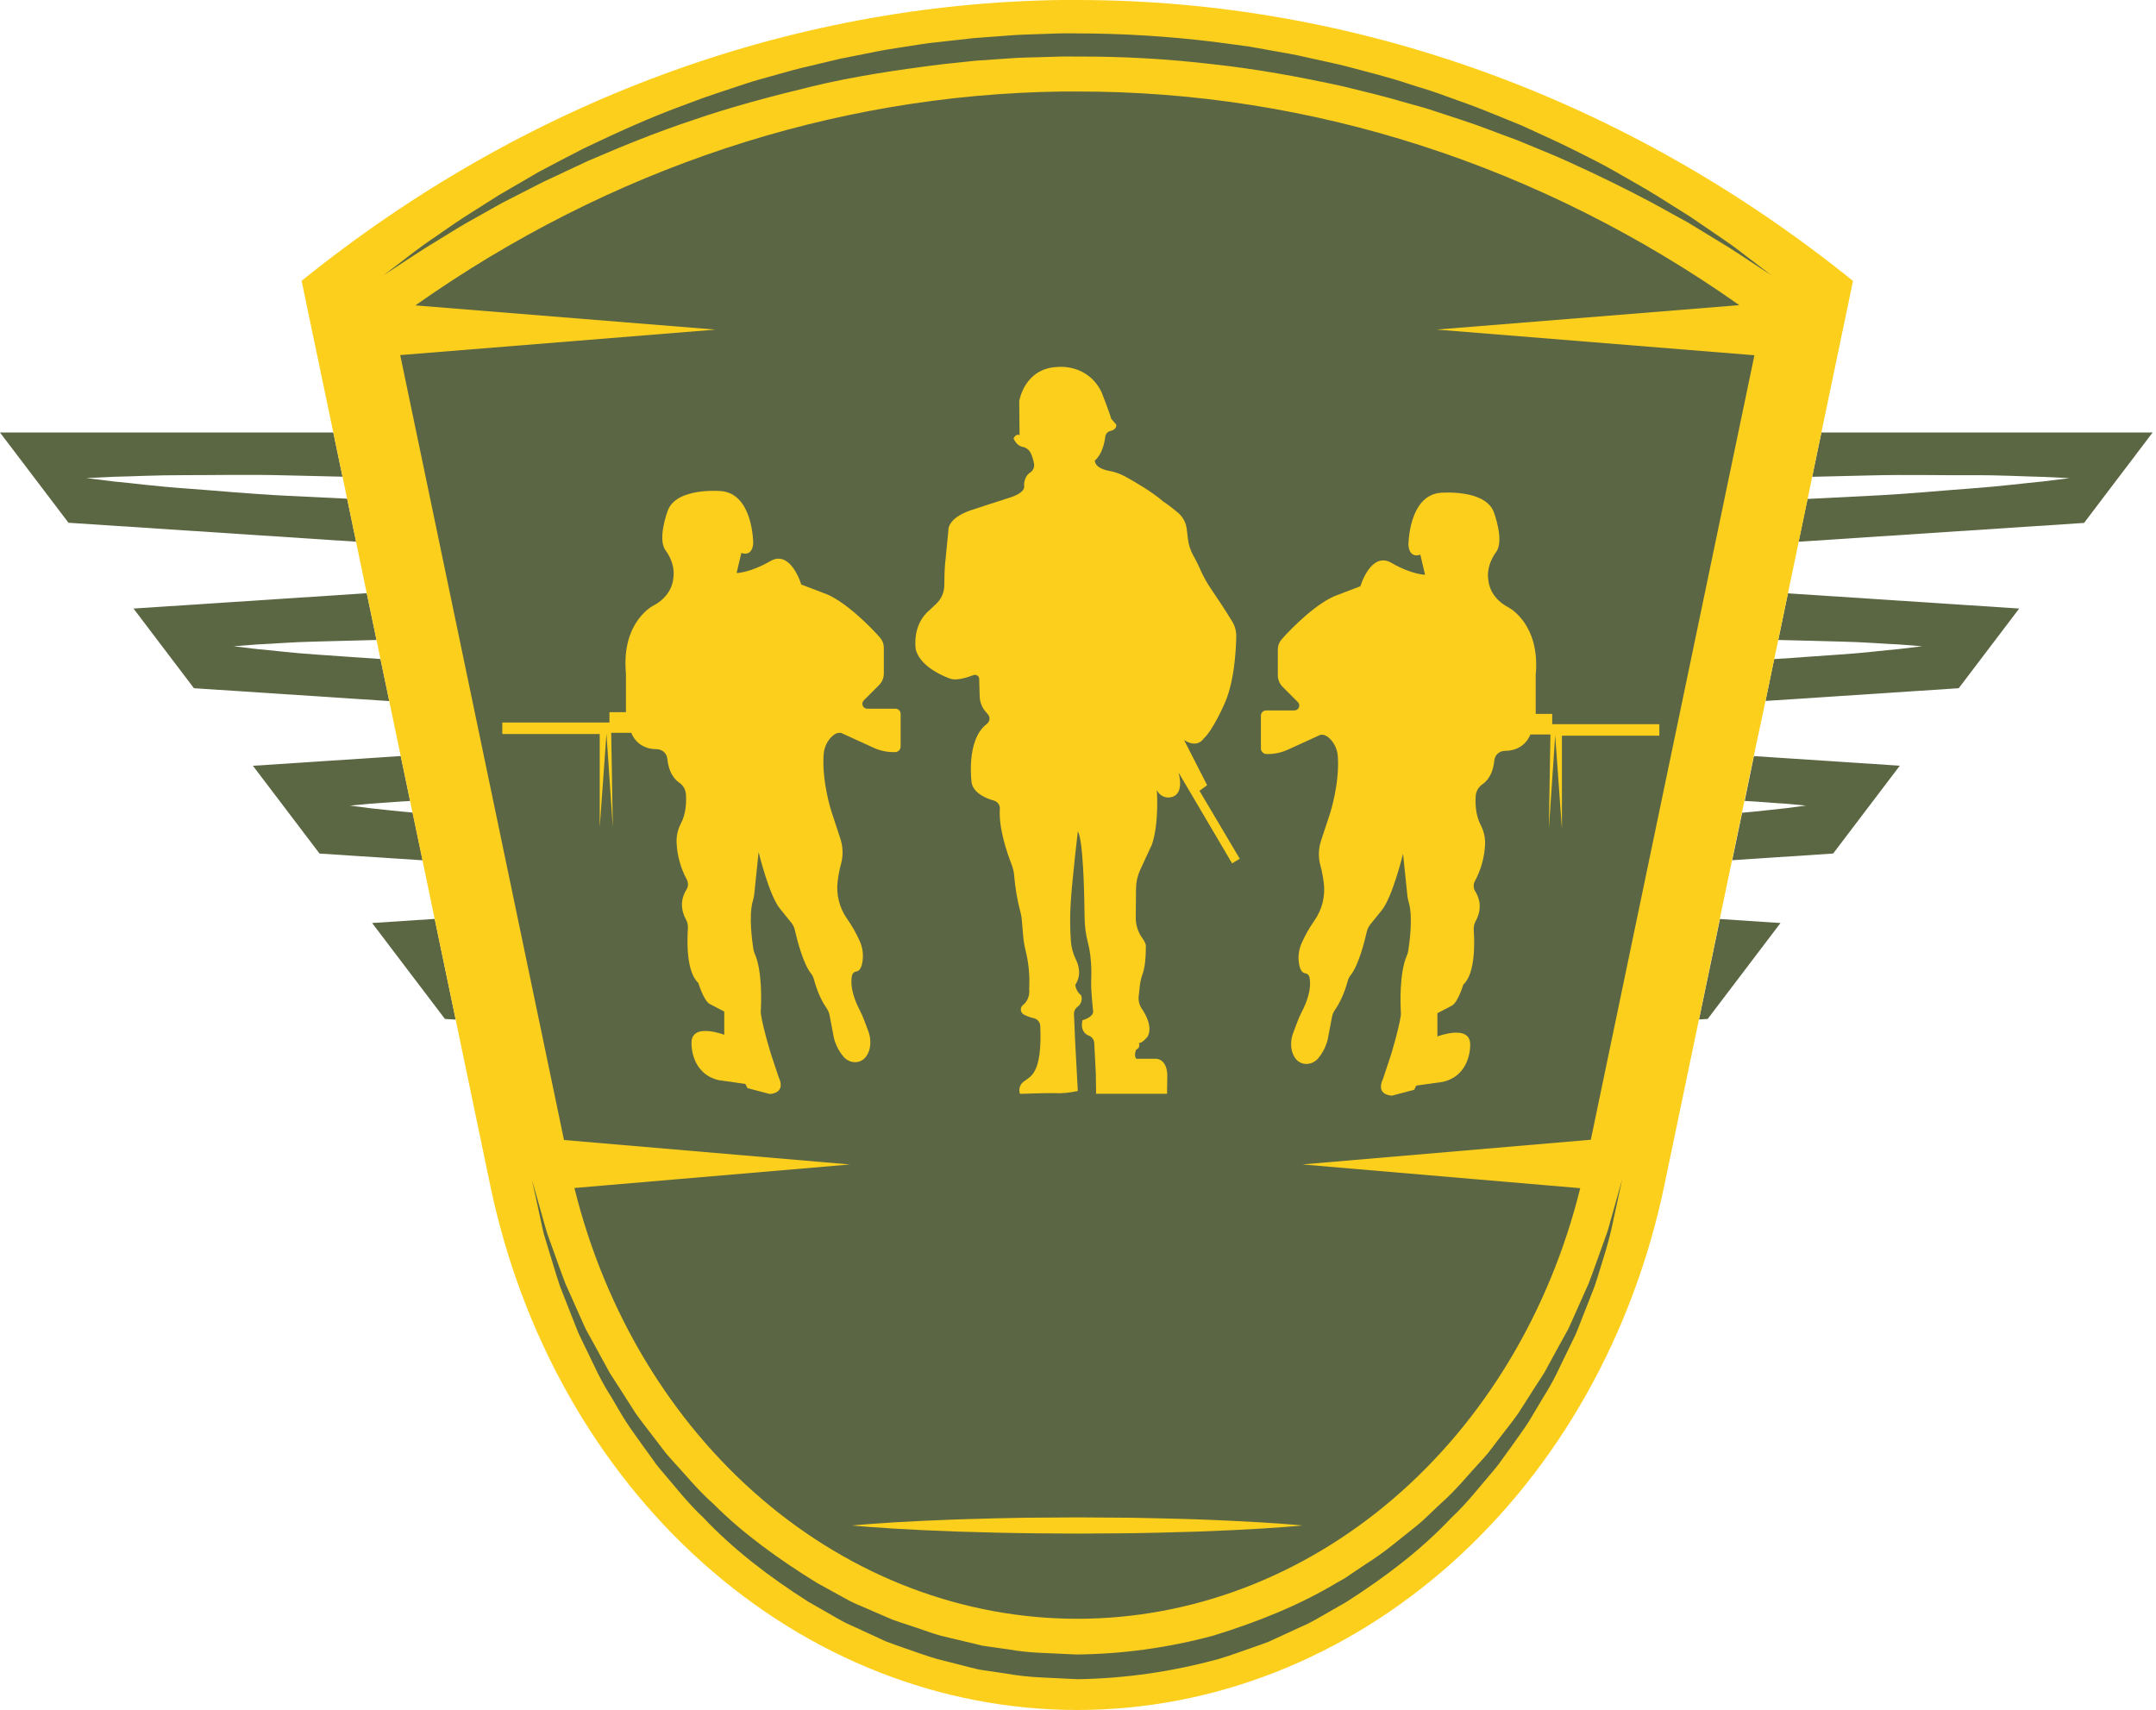 <svg width="382" height="303" viewBox="0 0 382 303" fill="none" xmlns="http://www.w3.org/2000/svg">
<path d="M57.769 50.618C57.769 50.618 92.812 25.721 117.647 16.091C145.436 5.315 162.387 1.546 191.77 1.506C221.357 1.466 238.488 5.087 266.421 16.091C290.868 25.722 325.245 50.618 325.245 50.618C325.245 50.618 295.173 203.61 290.953 218.79C286.732 233.97 283.322 240.953 275.39 253.02C268.273 263.846 263.355 269.398 253.759 277.427C243.582 285.944 237.055 289.966 225.007 294.393C212.54 298.974 204.882 299.657 191.77 299.751C178.047 299.85 169.962 299.318 156.951 294.393C145.197 289.944 139.068 285.576 128.99 277.427C118.918 269.283 113.166 264.244 105.777 253.02C97.947 241.125 95.226 233.375 91.269 218.79C87.312 204.205 57.769 50.618 57.769 50.618Z" fill="#5B6744"/>
<path d="M65.93 163.552L78.829 180.548L80.744 180.673L77.024 162.826L65.93 163.552Z" fill="#5B6643"/>
<path d="M56.281 116C51.818 115.72 48.098 115.226 45.498 115.006L41.404 114.512L45.503 114.196C48.109 114.089 51.834 113.756 56.302 113.672C59.467 113.613 62.965 113.476 66.716 113.399L64.986 105.112L23.656 107.832L34.361 121.947L68.974 124.227L67.418 116.774C63.392 116.524 59.631 116.214 56.281 116Z" fill="#5B6643"/>
<path d="M50.615 87.836C44.073 87.521 37.953 86.902 32.741 86.539C27.528 86.175 23.155 85.586 20.079 85.306L15.289 84.711L20.09 84.485C23.144 84.431 27.513 84.187 32.751 84.193C37.99 84.199 44.094 84.056 50.636 84.229L60.691 84.467L59.056 76.639H0L12.134 92.629L63.097 95.986L61.514 88.366L50.615 87.836Z" fill="#5B6643"/>
<path d="M65.629 143.217L62.005 142.747L65.635 142.407C67.428 142.312 69.829 142.08 72.667 141.931L71.005 133.966L44.812 135.693L56.618 151.248L74.883 152.438L73.115 143.985C70.071 143.735 67.497 143.39 65.629 143.217Z" fill="#5B6643"/>
<path d="M302.57 180.548L315.469 163.552L304.743 162.844L301.029 180.649L302.57 180.548Z" fill="#5B6643"/>
<path d="M321.082 84.485L331.354 84.241C337.896 84.068 344.016 84.241 349.244 84.205C354.472 84.169 358.845 84.443 361.905 84.497L366.706 84.723L361.916 85.318C358.867 85.598 354.53 86.169 349.254 86.55C343.979 86.931 337.927 87.533 331.386 87.848L320.249 88.408L318.666 95.992L369.254 92.658L381.399 76.639H322.712L321.082 84.485Z" fill="#5B6643"/>
<path d="M325.683 113.672C330.151 113.756 333.876 114.089 336.482 114.196L340.581 114.512L336.487 115.006C333.886 115.226 330.157 115.72 325.704 116C322.296 116.214 318.455 116.536 314.345 116.786L312.815 124.203L347.049 121.947L357.759 107.832L316.788 105.136L315.068 113.399C318.882 113.47 322.48 113.607 325.683 113.672Z" fill="#5B6643"/>
<path d="M316.349 142.407L319.979 142.747L316.355 143.217C314.424 143.396 311.791 143.753 308.668 144.015L306.911 152.426L324.801 151.236L336.603 135.681L310.752 133.978L309.122 141.919C312.034 142.068 314.508 142.312 316.349 142.407Z" fill="#5B6643"/>
<path d="M321.082 84.485L322.712 76.639L328.315 49.779C288.227 17.42 240.174 0.015 190.884 0C189.908 0 188.943 0 187.967 0C139.671 0.687 92.721 18.053 53.438 49.761L59.056 76.639L60.686 84.461L61.499 88.366L63.081 95.986L64.975 105.094L66.706 113.381L67.407 116.756L68.964 124.209L70.995 133.948L72.657 141.913L73.084 143.979L74.851 152.432L77.009 162.802L80.734 180.661L86.859 210.033C92.373 236.49 105.647 260.068 124.528 276.943C143.409 293.818 166.788 303 190.874 303C214.96 303 238.339 293.818 257.219 276.943C276.1 260.068 289.374 236.49 294.889 210.033L301.019 180.638L304.712 162.832L306.88 152.414L308.637 144.003L309.075 141.907L310.726 133.978L312.815 124.203L314.361 116.786L315.068 113.399L316.788 105.136L318.698 95.98L320.28 88.396L321.082 84.485ZM281.863 201.955L230.758 206.331L279.985 210.539C274.549 232.492 262.896 251.833 246.804 265.611C230.712 279.388 211.067 286.844 190.867 286.84C170.667 286.836 151.024 279.372 134.937 265.588C118.849 251.804 107.202 232.458 101.773 210.504L150.573 206.337L99.927 202.003L70.91 62.917L126.764 58.405L73.596 54.113C107.975 29.867 147.602 16.756 188.141 16.216H190.879C232.352 16.153 273.002 29.272 308.173 54.071L254.561 58.399L310.848 62.947L281.863 201.955ZM82.306 38.432L88.373 34.587L95.405 30.491C97.922 29.14 100.591 27.759 103.382 26.324C109.017 23.627 115.168 20.782 121.847 18.377C125.165 17.073 128.642 15.996 132.187 14.805C133.955 14.21 135.775 13.757 137.6 13.233C139.425 12.71 141.293 12.186 143.155 11.769L148.827 10.418L154.63 9.263C156.566 8.846 158.539 8.578 160.518 8.257C162.496 7.935 164.48 7.62 166.49 7.429L172.525 6.751L178.639 6.298C180.692 6.114 182.696 6.114 184.733 6.018L187.777 5.917C188.832 5.882 189.834 5.917 190.874 5.917C199.02 5.928 207.16 6.435 215.258 7.435L221.235 8.233L227.118 9.281C229.069 9.602 230.995 10.031 232.921 10.471C234.846 10.912 236.74 11.275 238.608 11.769C242.338 12.769 246.025 13.656 249.565 14.853C251.338 15.448 253.111 15.918 254.841 16.549L259.927 18.383C261.61 18.978 263.229 19.639 264.838 20.288L269.587 22.223C272.641 23.651 275.617 24.943 278.418 26.342C281.219 27.741 283.91 29.062 286.39 30.509C288.869 31.956 291.254 33.242 293.427 34.599L299.5 38.415L304.554 41.867L306.711 43.35C307.381 43.826 307.988 44.314 308.563 44.743L311.47 46.957L313.892 48.803L311.365 47.142C309.708 46.094 307.334 44.409 304.19 42.546L299.025 39.403L292.768 35.956C288.305 33.575 283.203 31.063 277.574 28.515C274.762 27.247 271.771 26.08 268.711 24.794C265.593 23.687 262.422 22.371 259.083 21.294L254.018 19.633C252.314 19.038 250.552 18.627 248.79 18.109C245.271 17.055 241.626 16.21 237.933 15.293C230.51 13.674 222.791 12.233 214.889 11.382C206.911 10.438 198.895 9.985 190.874 10.025C189.877 10.025 188.832 9.989 187.877 10.025L184.833 10.114C182.812 10.191 180.76 10.18 178.777 10.352L172.805 10.763L166.859 11.394C158.977 12.388 151.217 13.537 143.82 15.329C136.424 17.121 129.301 19.014 122.665 21.318C116.007 23.526 109.84 26.08 104.168 28.521L96.128 32.295L88.969 35.956L82.796 39.421C80.887 40.504 79.188 41.617 77.621 42.558C74.482 44.433 72.103 46.082 70.451 47.148L67.924 48.809L70.341 46.963C71.923 45.773 74.197 43.903 77.268 41.867C78.782 40.837 80.438 39.629 82.306 38.432ZM284.527 221.523C283.915 223.463 283.298 225.642 282.517 227.97C281.626 230.244 280.66 232.732 279.626 235.334C279.377 236.01 279.088 236.666 278.761 237.298L277.795 239.281L275.78 243.448C275.059 244.894 274.268 246.295 273.411 247.644L270.826 251.978C269.898 253.413 268.853 254.794 267.84 256.252L266.258 258.437C265.746 259.194 265.195 259.916 264.606 260.598C262.232 263.348 259.922 266.373 257.12 268.974C251.845 274.582 245.445 279.457 238.555 283.857L233.211 286.922C232.31 287.436 231.386 287.895 230.441 288.297L227.613 289.601L224.77 290.911C223.804 291.292 222.813 291.613 221.831 291.97C219.853 292.631 217.885 293.405 215.87 293.977C207.703 296.214 199.34 297.412 190.937 297.548L184.517 297.233C182.396 297.142 180.282 296.91 178.186 296.536L175.052 296.072L173.469 295.84L171.929 295.465L165.872 293.923C163.857 293.328 161.889 292.578 159.911 291.911C158.93 291.554 157.938 291.232 156.972 290.851L154.129 289.542L151.301 288.238C150.356 287.838 149.431 287.379 148.531 286.863L143.187 283.803C136.297 279.416 129.919 274.534 124.627 268.92C121.826 266.313 119.515 263.289 117.141 260.539C116.549 259.861 115.997 259.139 115.49 258.378L113.907 256.193C112.894 254.734 111.844 253.353 110.921 251.919C109.998 250.484 109.175 249.002 108.336 247.585C107.478 246.246 106.686 244.855 105.962 243.418C105.276 242.001 104.601 240.62 103.947 239.251C103.625 238.578 103.303 237.917 102.986 237.268C102.66 236.636 102.371 235.979 102.121 235.304C101.087 232.673 100.122 230.218 99.225 227.94C98.444 225.606 97.822 223.428 97.215 221.481L96.371 218.719C96.133 217.844 95.986 217.004 95.812 216.231C95.474 214.683 95.189 213.367 94.957 212.296C94.498 210.158 94.25 209.021 94.25 209.021L95.157 212.236L96.244 216.094C96.466 216.85 96.671 217.677 96.951 218.534C97.231 219.392 97.579 220.279 97.917 221.225C98.608 223.112 99.32 225.226 100.19 227.47L103.356 234.572C103.631 235.222 103.945 235.85 104.295 236.453L105.35 238.352L107.508 242.305L108.067 243.323L108.7 244.305L109.987 246.299L112.625 250.43C113.58 251.8 114.651 253.103 115.685 254.484L117.268 256.556C117.788 257.274 118.348 257.955 118.945 258.592C121.351 261.17 123.641 264.063 126.432 266.504C131.707 271.802 138.006 276.302 144.706 280.451L149.908 283.321C150.784 283.806 151.684 284.233 152.604 284.601L155.347 285.791L158.107 286.982C159.046 287.333 160.006 287.625 160.955 287.946C162.871 288.542 164.764 289.309 166.711 289.845L172.625 291.256L174.108 291.613L175.617 291.828L178.639 292.256C180.65 292.606 182.678 292.817 184.712 292.887L190.742 293.167C198.888 293.085 207 291.969 214.925 289.839C222.665 287.458 230.167 284.482 236.935 280.404C237.363 280.166 237.795 279.939 238.217 279.689L239.441 278.862L241.879 277.225C243.513 276.197 245.098 275.072 246.627 273.855L251.101 270.284C252.546 269.093 253.87 267.706 255.231 266.456C258.022 264.015 260.317 261.098 262.718 258.538C263.315 257.901 263.875 257.221 264.395 256.503L265.978 254.431C267.033 253.056 268.088 251.746 269.038 250.383L271.676 246.251C272.515 244.882 273.459 243.638 274.155 242.251L276.313 238.298C276.667 237.661 277.009 237.03 277.368 236.405C277.72 235.804 278.034 235.176 278.307 234.524C279.447 231.988 280.502 229.621 281.473 227.422C282.348 225.172 283.055 223.053 283.752 221.166C284.089 220.213 284.411 219.32 284.717 218.475C285.023 217.629 285.203 216.796 285.424 216.04L286.511 212.188C287.102 210.093 287.413 208.974 287.413 208.974L286.711 212.248C286.479 213.32 286.184 214.629 285.857 216.189C285.683 216.963 285.53 217.814 285.297 218.689C285.065 219.564 284.823 220.552 284.527 221.523Z" fill="#FDCF1D"/>
<path d="M205.535 269.045C203.198 269.004 200.787 268.92 198.328 268.92L190.884 268.873L183.44 268.92C180.987 268.92 178.571 269.01 176.234 269.045C171.559 269.147 167.191 269.301 163.451 269.486C155.97 269.825 150.984 270.307 150.984 270.307C150.984 270.307 155.97 270.79 163.451 271.129C167.191 271.314 171.559 271.468 176.234 271.57C178.571 271.605 180.982 271.689 183.44 271.695L190.884 271.742L198.328 271.695C200.781 271.695 203.198 271.611 205.535 271.575C210.209 271.474 214.577 271.319 218.318 271.135C225.799 270.79 230.784 270.307 230.784 270.307C230.784 270.307 225.799 269.825 218.318 269.486C214.577 269.295 210.209 269.141 205.535 269.045Z" fill="#FDCF1D"/>
<path d="M180.73 193.824C180.583 193.434 180.569 193.007 180.692 192.609C180.815 192.211 181.067 191.865 181.408 191.627C182.579 190.717 184.68 190.303 184.316 181.786C184.301 181.466 184.182 181.16 183.977 180.914C183.772 180.668 183.493 180.495 183.182 180.422C182.56 180.285 181.96 180.065 181.398 179.768C181.253 179.689 181.129 179.575 181.038 179.437C180.946 179.3 180.89 179.141 180.874 178.977C180.857 178.812 180.881 178.646 180.943 178.493C181.005 178.339 181.104 178.204 181.23 178.097C181.837 177.626 182.511 176.733 182.354 175.13C182.476 172.876 182.26 170.617 181.715 168.427C181.494 167.527 181.347 166.611 181.276 165.688C181.198 164.813 181.105 163.767 181.034 162.903C181.005 162.521 180.941 162.143 180.841 161.774C180.27 159.648 179.889 157.476 179.703 155.282C179.656 154.555 179.496 153.839 179.228 153.161C178.44 151.136 176.92 146.733 177.152 143.341C177.175 143.016 177.087 142.694 176.902 142.426C176.717 142.159 176.446 141.962 176.135 141.87C174.757 141.487 172.62 140.613 172.17 138.806C172.17 138.806 171.05 131.185 174.839 128.278C174.968 128.187 175.076 128.07 175.157 127.935C175.239 127.8 175.292 127.65 175.313 127.493C175.334 127.337 175.323 127.178 175.28 127.026C175.237 126.875 175.164 126.733 175.064 126.611L174.604 126.068C173.973 125.327 173.613 124.392 173.583 123.418L173.491 120.301C173.488 120.182 173.457 120.066 173.4 119.962C173.344 119.858 173.263 119.769 173.164 119.703C173.066 119.637 172.953 119.595 172.836 119.582C172.718 119.568 172.599 119.584 172.488 119.626C171.289 120.087 169.277 120.697 168.235 120.205C168.235 120.205 163.146 118.505 162.265 115.112C162.265 115.112 161.452 110.766 164.763 108.049L165.858 107.021C166.314 106.594 166.678 106.079 166.929 105.507C167.179 104.934 167.31 104.317 167.314 103.692C167.314 102.446 167.357 100.889 167.453 99.904L168.042 93.929C168.042 93.929 167.767 91.576 172.923 90.126C172.923 90.126 175.863 89.13 178.896 88.18C181.929 87.23 181.451 86.037 181.451 86.037C181.451 86.037 181.355 84.495 182.543 83.724C182.796 83.554 182.994 83.314 183.112 83.032C183.229 82.751 183.261 82.441 183.203 82.142C183.095 81.49 182.897 80.857 182.614 80.26C182.479 79.987 182.283 79.748 182.041 79.562C181.799 79.377 181.518 79.249 181.219 79.188C180.759 79.103 180.085 78.778 179.574 77.699C179.574 77.699 180.024 76.749 180.645 77.11L180.588 71.093C180.588 71.093 181.469 65.187 187.474 65.022C187.474 65.022 192.766 64.412 195.207 69.572C195.207 69.572 196.766 73.578 196.869 74.189L197.751 75.207C197.751 75.207 198.025 76.078 196.716 76.371C196.485 76.43 196.278 76.557 196.122 76.736C195.965 76.915 195.866 77.138 195.838 77.374C195.688 78.535 195.246 80.524 193.986 81.599C193.986 81.599 193.833 82.916 196.466 83.427C197.44 83.598 198.382 83.919 199.257 84.381C201.069 85.373 204.134 87.155 206.015 88.798C206.997 89.465 207.94 90.187 208.841 90.962C209.642 91.693 210.149 92.691 210.268 93.769L210.471 95.465C210.593 96.501 210.914 97.504 211.417 98.418L211.692 98.914C211.994 99.472 212.274 100.04 212.534 100.621L212.655 100.9C213.199 102.131 213.855 103.31 214.614 104.421C215.62 105.885 217.112 108.124 218.325 110.134C218.801 110.915 219.048 111.813 219.039 112.727C218.996 115.355 218.682 121.151 216.773 125.1C216.773 125.1 214.874 129.407 213.244 130.892C213.244 130.892 212.173 132.678 209.786 131.121L213.879 139.131L212.523 140.127L219.659 152.165L218.304 152.982L208.805 136.867C208.805 136.867 210.118 141.098 207.132 141.302C207.132 141.302 205.776 141.505 204.962 140.013C204.962 140.013 205.415 145.694 204.102 149.633L202.025 154.125C201.547 155.161 201.293 156.287 201.28 157.428L201.23 162.628C201.231 163.934 201.645 165.207 202.414 166.263C202.793 166.795 203.092 167.359 203.017 167.738C203.017 167.738 203.085 170.73 202.475 172.498C202.238 173.136 202.071 173.798 201.979 174.472L201.779 176.308C201.641 177.136 201.817 177.985 202.272 178.69C203.074 179.857 204.22 181.989 203.342 183.668C203.342 183.668 202.457 184.821 201.779 184.821C201.833 184.927 201.863 185.043 201.868 185.162C201.873 185.28 201.852 185.399 201.807 185.509C201.762 185.618 201.694 185.717 201.607 185.798C201.52 185.879 201.417 185.941 201.305 185.978C201.305 185.978 200.809 187.107 201.351 187.607H204.744C204.744 187.607 206.643 187.471 206.825 190.367L206.778 193.356V193.809H194.208L194.161 190.278L193.879 184.807C193.865 184.525 193.768 184.253 193.602 184.025C193.437 183.797 193.208 183.622 192.944 183.521C192.231 183.243 191.417 182.546 191.788 180.782C191.788 180.782 193.619 180.307 193.687 179.286C193.687 179.286 193.28 175.554 193.33 173.823C193.33 173.823 193.576 170.105 192.777 167.116C192.384 165.61 192.18 164.06 192.17 162.503C192.117 157.718 191.892 148.758 190.968 147.312C190.968 147.312 189.897 156.5 189.701 160.074C189.567 162.258 189.575 164.448 189.726 166.631C189.799 167.788 190.094 168.921 190.597 169.966C191.121 171.002 191.667 172.766 190.514 174.512C190.607 175.243 190.981 175.909 191.556 176.369C191.683 176.732 191.688 177.126 191.573 177.493C191.457 177.86 191.226 178.179 190.914 178.404C190.717 178.54 190.556 178.722 190.446 178.934C190.336 179.146 190.28 179.383 190.283 179.622L190.514 184.978L190.968 193.306C189.611 193.626 188.217 193.759 186.825 193.702C186.211 193.702 185.594 193.681 184.98 193.702L180.73 193.824Z" fill="#FDCF1D"/>
<path d="M146.38 178.526C146.672 178.924 146.877 179.381 146.98 179.865L147.729 183.811C147.764 183.986 147.808 184.16 147.861 184.332C148.194 185.404 148.737 186.398 149.459 187.257C150.53 188.456 152.343 188.578 153.367 187.324C153.742 186.849 153.998 186.291 154.112 185.696C154.303 184.667 154.198 183.604 153.809 182.632L153.206 181.011C152.944 180.289 152.635 179.586 152.282 178.904C151.636 177.672 150.48 175.051 150.969 172.801C151.015 172.622 151.115 172.462 151.255 172.343C151.396 172.223 151.57 172.15 151.754 172.134C152.182 172.073 152.731 171.634 152.874 169.87C152.954 168.784 152.758 167.695 152.303 166.706C151.683 165.328 150.933 164.012 150.062 162.778C148.716 160.847 148.13 158.487 148.418 156.15C148.541 155.114 148.739 154.089 149.01 153.082C149.407 151.646 149.377 150.124 148.924 148.704L147.283 143.705C147.283 143.705 145.606 138.499 145.927 133.756C145.989 132.62 146.438 131.54 147.201 130.696C147.704 130.153 148.346 129.725 149.038 129.875L154.815 132.51C155.908 133.01 157.096 133.268 158.298 133.267H158.58C158.71 133.268 158.839 133.242 158.959 133.193C159.079 133.143 159.189 133.071 159.281 132.979C159.373 132.887 159.446 132.778 159.496 132.657C159.546 132.537 159.572 132.408 159.572 132.278V126.5C159.572 126.256 159.475 126.021 159.302 125.849C159.129 125.676 158.895 125.579 158.651 125.579H153.656C153.485 125.578 153.318 125.527 153.176 125.432C153.034 125.337 152.923 125.202 152.857 125.044C152.792 124.886 152.774 124.712 152.807 124.544C152.84 124.376 152.922 124.222 153.042 124.1L155.75 121.39C156.018 121.123 156.23 120.806 156.375 120.457C156.521 120.107 156.595 119.733 156.596 119.355V114.784C156.599 114.128 156.363 113.493 155.932 112.998C154.202 111.006 149.445 106.242 145.891 105.071L141.966 103.575C141.966 103.575 140.121 97.325 136.471 99.432C132.821 101.539 130.509 101.539 130.509 101.539L131.351 97.968C131.351 97.968 133.246 98.811 133.456 96.283C133.456 96.283 133.456 87.505 127.772 87.016C127.772 87.016 119.776 86.302 118.302 90.526C118.302 90.526 116.407 95.526 117.945 97.547C117.945 97.547 119.786 99.839 119.276 102.603C119.276 102.603 119.155 105.528 115.769 107.306C115.769 107.306 110.059 110.138 110.905 119.312V126.193H107.983V128.029H89V130.064H106.259V146.565L107.451 129.996L108.575 146.565L108.293 129.853H111.861C111.861 129.853 112.75 132.731 116.329 132.753C116.797 132.743 117.251 132.909 117.604 133.216C117.957 133.524 118.183 133.952 118.238 134.417C118.363 135.799 118.837 137.606 120.318 138.659C120.655 138.882 120.938 139.176 121.147 139.521C121.356 139.867 121.486 140.254 121.528 140.655C121.635 142.037 121.581 144.166 120.618 145.965C120.084 147.005 119.83 148.165 119.879 149.333C119.985 151.621 120.607 153.855 121.699 155.868C121.841 156.147 121.909 156.458 121.895 156.771C121.881 157.084 121.787 157.388 121.62 157.653C120.978 158.667 120.243 160.571 121.563 162.96C121.821 163.451 121.931 164.007 121.881 164.559C121.731 166.788 121.603 172.262 123.74 174.18C123.74 174.18 124.675 177.365 125.799 177.926L128.325 179.236V183.357C128.325 183.357 122.259 181.015 122.527 185.039C122.527 185.039 122.43 190.281 127.39 191.406L132.064 192.063L132.439 192.809L136.364 193.841C136.364 193.841 139.358 193.841 137.956 190.845L136.646 186.917C136.646 186.917 135.265 182.511 134.826 179.758C134.792 179.545 134.782 179.33 134.794 179.115C134.876 177.729 135.101 172.109 133.724 168.988C133.619 168.767 133.544 168.532 133.502 168.291C133.288 166.956 132.628 162.349 133.367 159.699C133.488 159.308 133.577 158.906 133.631 158.5L134.409 150.968C134.409 150.968 136.279 158.739 138.245 161.078L140.189 163.478C140.504 163.865 140.725 164.319 140.835 164.806C141.224 166.524 142.305 170.798 143.722 172.53C143.953 172.829 144.12 173.173 144.211 173.54C144.496 174.608 145.195 176.819 146.38 178.526Z" fill="#FDCF1D"/>
<path d="M236.602 178.84C236.311 179.24 236.107 179.696 236.003 180.179L235.254 184.125C235.221 184.301 235.177 184.476 235.122 184.646C234.789 185.717 234.247 186.711 233.527 187.571C232.438 188.771 230.64 188.892 229.602 187.642C229.227 187.166 228.972 186.606 228.859 186.01C228.665 184.983 228.769 183.921 229.159 182.95L229.766 181.325C230.026 180.603 230.333 179.9 230.686 179.218C231.336 177.987 232.488 175.365 231.999 173.119C231.954 172.94 231.855 172.779 231.714 172.658C231.573 172.538 231.399 172.465 231.214 172.448C230.786 172.387 230.237 171.952 230.094 170.184C230.013 169.099 230.211 168.011 230.669 167.024C231.287 165.646 232.036 164.33 232.906 163.096C234.254 161.167 234.84 158.807 234.551 156.471C234.429 155.435 234.233 154.408 233.962 153.4C233.562 151.964 233.591 150.443 234.044 149.022L235.685 144.044C235.685 144.044 237.362 138.834 237.041 134.092C236.982 132.956 236.534 131.875 235.771 131.032C235.264 130.493 234.622 130.061 233.933 130.211L228.153 132.849C227.06 133.347 225.874 133.605 224.674 133.607H224.399C224.136 133.606 223.885 133.501 223.699 133.315C223.513 133.129 223.408 132.877 223.407 132.614V126.815C223.406 126.691 223.43 126.569 223.477 126.455C223.524 126.341 223.594 126.237 223.682 126.151C223.77 126.064 223.874 125.996 223.989 125.951C224.103 125.905 224.226 125.883 224.349 125.886H229.345C229.516 125.886 229.683 125.835 229.825 125.739C229.967 125.644 230.078 125.509 230.143 125.351C230.209 125.193 230.226 125.019 230.193 124.852C230.16 124.684 230.079 124.529 229.958 124.408L227.25 121.697C226.983 121.43 226.771 121.113 226.627 120.763C226.482 120.414 226.408 120.04 226.408 119.662V115.091C226.403 114.435 226.637 113.8 227.068 113.306C228.802 111.309 233.555 106.546 237.113 105.378L241.038 103.878C241.038 103.878 242.886 97.629 246.533 99.736C250.179 101.843 252.495 101.843 252.495 101.843L251.653 98.272C251.653 98.272 249.758 99.115 249.548 96.586C249.548 96.586 249.548 87.812 255.232 87.32C255.232 87.32 263.232 86.606 264.702 90.83C264.702 90.83 266.597 95.829 265.059 97.85C265.059 97.85 263.214 100.147 263.724 102.907C263.724 102.907 263.846 105.832 267.232 107.61C267.232 107.61 272.941 110.442 272.095 119.615V126.497H275.021V128.321H294V130.361H276.741V146.858L275.549 130.289L274.425 146.858L274.707 130.15H271.139C271.139 130.15 270.25 133.007 266.672 133.046C266.204 133.037 265.75 133.202 265.398 133.509C265.045 133.817 264.82 134.245 264.766 134.71C264.638 136.092 264.167 137.899 262.682 138.952C262.346 139.175 262.063 139.469 261.854 139.815C261.645 140.16 261.514 140.547 261.473 140.948C261.369 142.334 261.423 144.459 262.383 146.258C262.918 147.299 263.174 148.46 263.125 149.629C263.016 151.916 262.394 154.148 261.305 156.161C261.16 156.439 261.091 156.751 261.105 157.064C261.119 157.377 261.215 157.682 261.384 157.946C262.026 158.957 262.761 160.864 261.437 163.249C261.179 163.742 261.069 164.299 261.119 164.852C261.269 167.077 261.401 172.551 259.26 174.473C259.26 174.473 258.326 177.654 257.202 178.215L254.679 179.533V183.654C254.679 183.654 260.745 181.311 260.481 185.339C260.481 185.339 260.574 190.581 255.614 191.703L250.939 192.36L250.565 193.106L246.64 194.138C246.64 194.138 243.646 194.138 245.048 191.142L246.358 187.214C246.358 187.214 247.739 182.807 248.181 180.054C248.212 179.841 248.222 179.626 248.21 179.411C248.128 178.026 247.903 172.405 249.28 169.284C249.383 169.063 249.456 168.828 249.498 168.588C249.712 167.256 250.372 162.646 249.633 159.996C249.514 159.604 249.426 159.202 249.369 158.796L248.592 151.265C248.592 151.265 246.722 159.035 244.756 161.374L242.811 163.774C242.497 164.161 242.276 164.616 242.165 165.102C241.776 166.824 240.699 171.095 239.279 172.83C239.048 173.128 238.882 173.471 238.793 173.837C238.49 174.923 237.791 177.133 236.602 178.84Z" fill="#FDCF1D"/>
</svg>
